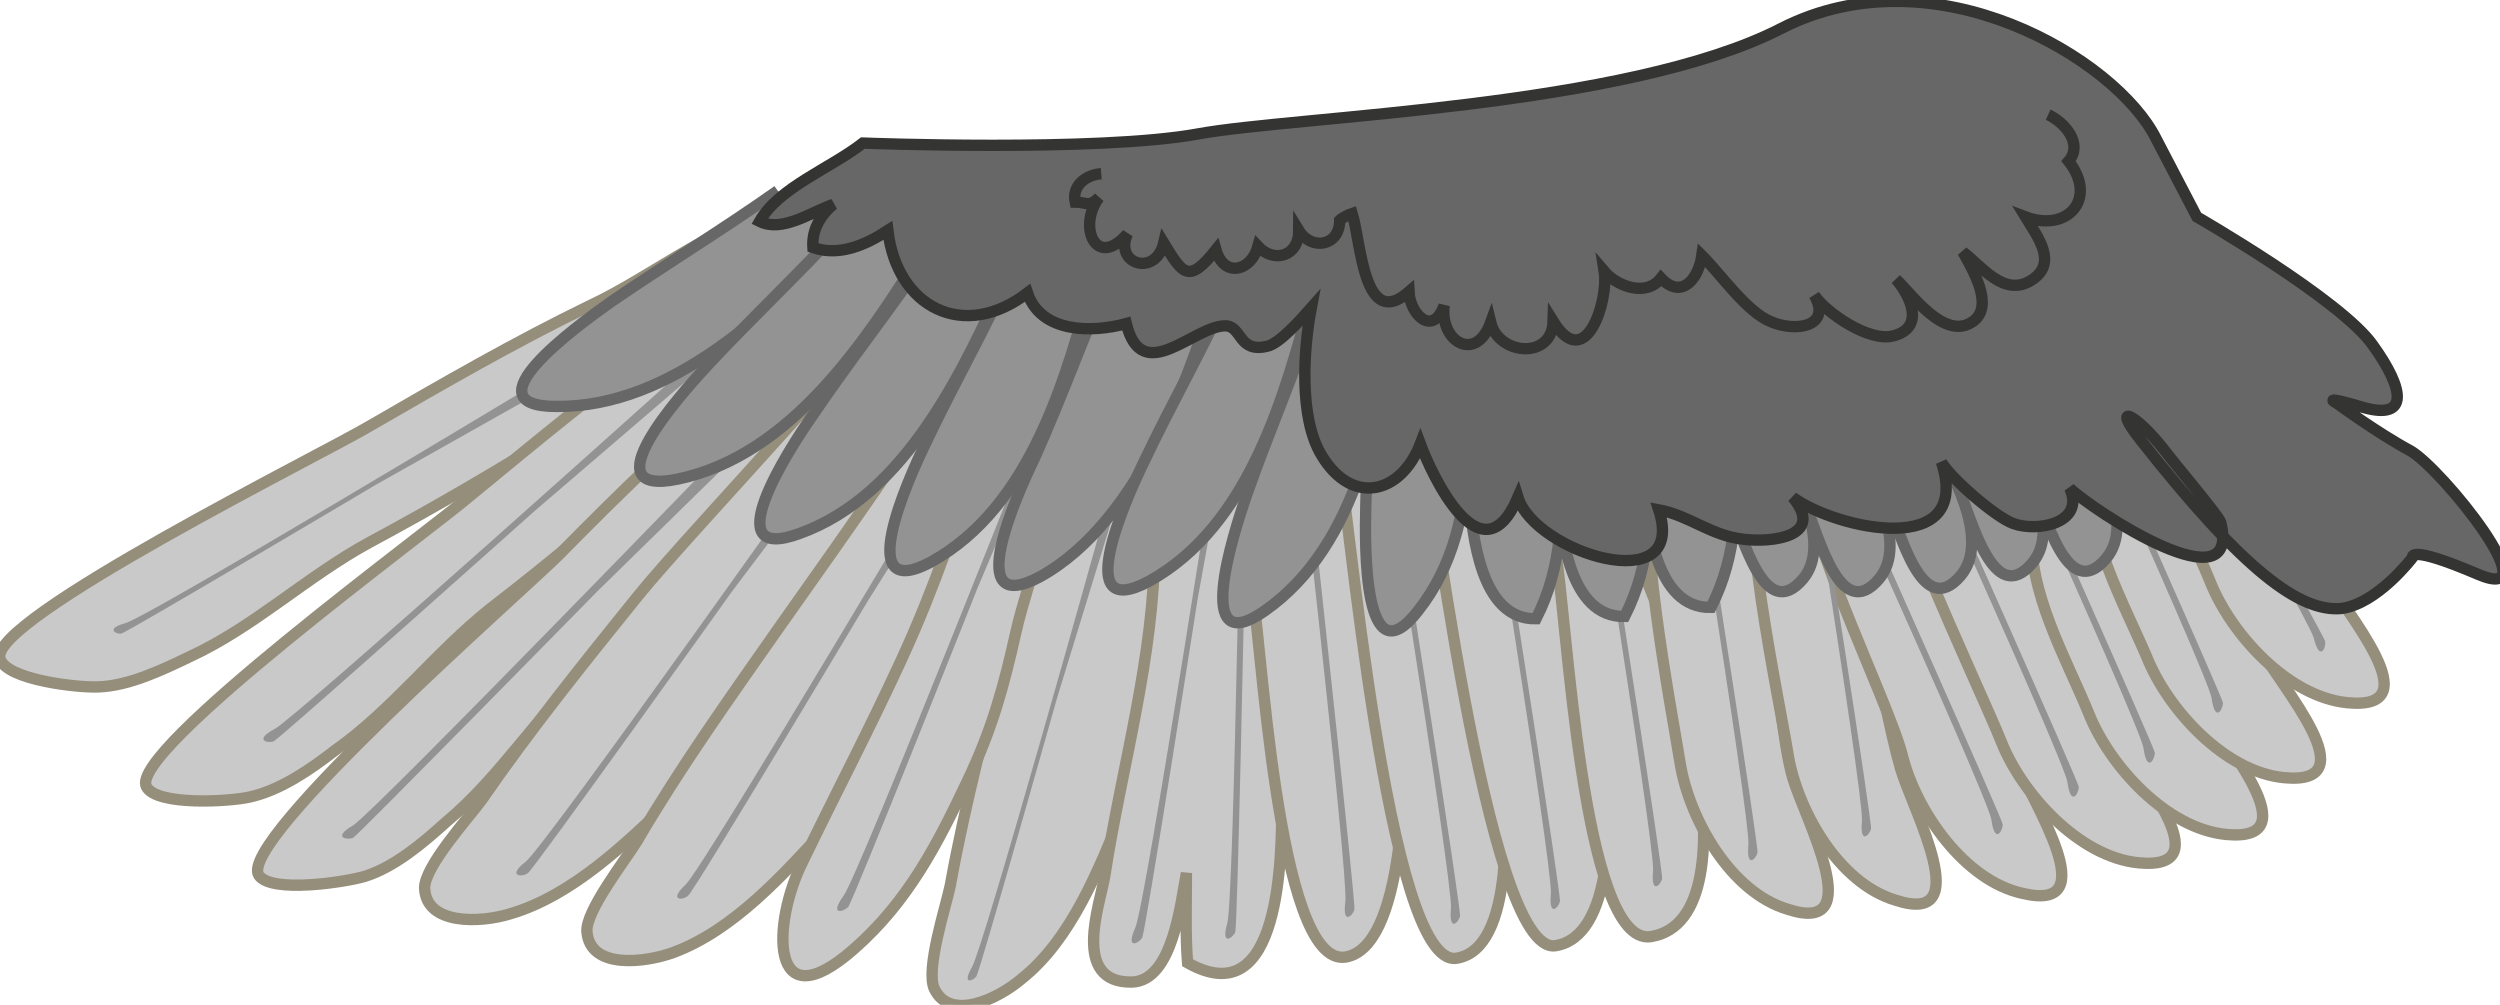 <svg xmlns="http://www.w3.org/2000/svg" version="1.0" viewBox="0 130 220.2 88.5"><switch><g><g fill="#CAC9C9" stroke="#948E7B"><path d="M69.8 148.4c-5.9.6-12.2 5.9-17.8 8.5-6.6 3.2-13 6.9-19.4 10.6-4 2.4-33.7 17.1-32.6 20.5.5 1.9 7 2.6 8.7 2.5 2.7-.1 5.6-1.5 8.1-2.7 5.6-2.6 10.2-7 15.7-10 11.7-6.3 23.3-13.5 33.9-21.7 1.3-1 2.5-2.3 3.8-3.2"/><path d="M74.8 148.4c-5.8 1.7-11 7.8-16 11.5-5.9 4.3-11.6 9-17.3 13.7-3.6 3.1-30.3 22.6-28.6 25.7.9 1.7 7.4 1.3 9.1.9 2.7-.6 5.3-2.4 7.5-4.1 5.1-3.6 8.8-8.6 13.7-12.5 10.5-8.1 20.7-17.2 29.6-27 1.1-1.2 2.1-2.6 3.2-3.7"/><path d="M80.4 150.6c-5.7 2.2-10.4 8.9-15 12.9-5.6 4.9-10.9 10-16.1 15.3-3.4 3.4-28.5 25.3-26.5 28.3 1.1 1.6 7.6.6 9.3.1 2.6-.8 5.1-2.9 7.2-4.8 4.8-4 8-9.4 12.7-13.7 9.8-9.1 19.2-19.1 27.3-29.8 1-1.3 1.9-2.8 2.9-4"/><path d="M92.6 153.6c-2.4 2.2-14.3 19.9-15.8 22.8-1.5 2.9-2.8 6-4.4 8.9-3.2 6-8.4 10.5-13.3 15.2-4 3.8-8.7 8.4-14.2 10-2.6.8-7.4 1-7.5-2.3 0-1.9 3.9-6.2 5-7.7 4.2-6.1 9.1-12.2 13.7-17.9 4.9-6.1 25.3-27.2 28.6-33.8"/><path d="M100.1 154.7c-2.2 2.3-10.1 19.9-11.4 22.9-1.3 3-2.4 6.2-3.7 9.2-2.7 6.2-7.7 11.1-12.2 16.1-3.7 4-8.1 9-13.5 11-2.5.9-7.3 1.5-7.6-1.8-.2-1.8 3.5-6.5 4.4-8 3.8-6.5 8.3-12.8 12.5-18.8 4.5-6.4 18.9-26.4 21.7-33.3"/><path d="M113.7 157.7c-1.3 2.9-8.5 11.4-8.6 14.7-.2 3.3-.1 6.7-.3 9.9-.4 6.8-3.4 12.9-5.9 19.1-2.1 5.1-4.5 11.3-8.9 14.8-2.1 1.8-6.3 3.8-7.7.9-.8-1.7 1-7.2 1.4-9.1 1.3-7.2 3.3-14.8 5.1-21.7 2-7.5 8.8-24.3 9.1-31.6"/><path d="M86.6 169c-2.3 6.7-4.2 12.6-7.2 19.1-2.8 6.1-5.8 11.8-8.7 17.8-2.7 5.4-3 14.3 4.5 7.7 4.8-4.2 7.4-9.3 10-14.8 2.2-4.6 3.2-8.3 4.3-13.2 1.1-4.8 3.5-10.1 3.2-15.2m9 7.6c0 9.8-2.9 19.5-4.4 29.2-.4 2.4-3 9.4 2.4 9.3 3.6-.1 4.3-7 4.8-9.6 0 2.6-.1 5.4.1 7.9 8.3 4.7 8.3-9.5 8.3-14.3 0-3.9-.4-7.4-.8-11.3-.3-3.5 1.1-19.2 0-22.5"/><path d="M110.1 180.4c1 5 2.3 34.8 8.4 33.9 9.9-1.6 3.4-54.7-.1-59.5"/><path d="M117.7 168.7c1 5 4.5 46.7 10.6 45.7 9.9-1.6.1-44.4-3.5-49.2"/><path d="M124.8 165.2c1 5 6.1 49 12.2 48.1 9.9-1.6 1.7-39.1-1.9-43.8"/><path d="M137 178.6c1 5 2.3 34.8 8.4 33.9 9.9-1.6 1.5-29.9-2.1-34.6"/><path d="M145.6 170.2c-1.7 5.2 1.6 22.1 2.4 27.1.8 4.8 4.4 11.3 9.5 12.8 7.1 2.3 1.5-7.9.4-11.6-1.7-5.9-2.4-25.1-3.6-31"/><path d="M154.7 169.4c-1.7 5.2 2 22.1 2.8 27.1.8 4.8 4.4 11.3 9.5 12.8 7.1 2.3 1.5-7.9.4-11.6-1.7-5.9-5.1-25.4-6.3-31.4"/><path d="M158.7 169c-1.2 5.3 7.7 22.7 8.9 27.7 1.2 4.7 5.4 10.9 10.6 12 7.3 1.7.8-8-.6-11.6-2.2-5.7-6.4-22.1-8.2-28"/><path d="M165 164.8c-.5 5.4 9.4 25.8 11.3 30.6 1.8 4.5 6.8 10.1 12.1 10.6 7.5.7-.3-8-2.2-11.5-3-5.4-6-25.6-8.5-31.2"/><path d="M179 176.6c-.5 5.4 3.1 11.6 5 16.3 1.8 4.5 6.8 10.1 12.1 10.6 7.5.7-.3-8-2.2-11.5-3-5.4-5.7-10.9-8.2-16.5"/><path d="M184.1 171.6c-.5 5.4 3 11.6 5 16.3 1.8 4.5 6.8 10.1 12.1 10.6 7.5.7-.3-8-2.2-11.5-3-5.4-5.7-10.9-8.2-16.5"/><path d="M189.7 165c-.5 5.4 3.1 11.6 5 16.3 1.8 4.5 6.8 10.1 12.1 10.6 7.5.7-.3-8-2.2-11.5-3-5.4-5.7-10.9-8.2-16.5"/></g><g fill="#949394"><path d="M46.5 164.2S12.8 184.5 11 184.9c-1.8.5-.7 1-.3.9.5-.1 22.4-13.1 22.4-13.1l15.1-8.5h-1.7zM97 176.3s-10.4 37.3-11.4 38.9c-.9 1.6.1 1.2.4.8.3-.4 7.1-24.5 7.1-24.5l5-16.3-1.1 1.1zm-36.3-14.2s-34.6 31.1-36.5 32.1c-1.9 1-.6 1.3-.1 1.1.5-.2 23-20.3 23-20.3l15.5-13.3-1.9.4zm4.5 6.1s-32.3 33.4-34.1 34.5c-1.9 1.1-.5 1.3 0 1.1.5-.3 21.5-21.7 21.5-21.7l14.6-14.3-2 .4zm9.5-1.4S48 204.6 46.3 205.9s-.3 1.4.2 1c.5-.3 17.9-24.7 17.9-24.7L76.6 166l-1.9.8zm10.8-.1S62 206.4 60.4 207.9c-1.6 1.5-.2 1.4.2 1 .5-.3 15.8-25.9 15.8-25.9l10.8-17.2-1.7.9zm7-2.3s-16.9 42.8-18.2 44.5c-1.3 1.8 0 1.4.4 1 .4-.4 11.4-28.1 11.4-28.1l7.9-18.7-1.5 1.3zm15.4 0s-7 45.3-7.9 47.3c-.9 2 .3 1.4.6.9.3-.5 4.9-29.9 4.9-29.9l3.6-19.9-1.2 1.6zm1.5-1.1s-.7 45.9-1.3 48c-.6 2.1.5 1.3.7.8s.8-30.1.8-30.1l.9-20.2-1.1 1.5zm4.2-1.6s5.2 45.6 4.9 47.7c-.3 2.2.7 1.2.8.7.1-.6-3.1-30-3.1-30l-1.8-20.2-.8 1.8zm7.1.8s7.3 45.3 7.1 47.5c-.2 2.2.7 1.2.8.7.1-.6-4.5-29.9-4.5-29.9l-2.7-20.1-.7 1.8zm8.8-1.3s7.3 45.3 7.1 47.5c-.2 2.2.7 1.2.8.7.1-.6-4.5-29.9-4.5-29.9l-2.7-20.1-.7 1.8zm9-2s7.3 45.3 7.1 47.5c-.2 2.2.7 1.2.8.7.1-.6-4.5-29.9-4.5-29.9l-2.7-20.1-.7 1.8zm8.4-2.3s7.3 45.3 7.1 47.5c-.2 2.2.7 1.2.8.7.1-.6-4.5-29.9-4.5-29.9l-2.7-20.1-.7 1.8zm10-2.1s7.3 45.3 7.1 47.5c-.2 2.2.7 1.2.8.7.1-.6-4.5-29.9-4.5-29.9l-2.7-20.1-.7 1.8z"/><path d="M156 158.2s19.1 41.9 19.4 44c.3 2.2 1 1 1 .4-.1-.6-12.2-27.7-12.2-27.7l-7.9-18.7-.3 2zm6.7-3.3s19.1 41.9 19.4 44c.3 2.2 1 1 1 .4-.1-.6-12.2-27.7-12.2-27.7l-7.9-18.7-.3 2zm6.7-3s19.1 41.9 19.4 44c.3 2.2 1 1 1 .4-.1-.6-12.2-27.7-12.2-27.7l-7.9-18.7-.3 2zm6-4.4s19.1 41.9 19.4 44c.3 2.2 1 1 1 .4-.1-.6-12.2-27.7-12.2-27.7l-7.9-18.7-.3 2zm4.8-3.4s23 40 23.6 42.1c.5 2.1 1.1.9 1 .3-.1-.6-14.8-26.5-14.8-26.5l-9.7-17.8v1.9z"/></g><g fill="#949394" stroke="#676768"><path d="M68.5 146.8c-4.8 3.4-9.9 6.5-14.7 9.8-3.1 2.2-12.7 9.2-4.8 9.2 10.2.1 18.9-8.5 25.5-15.2"/><path d="M74.5 149.6c-4 4.4-8.2 8.3-12.2 12.6-2.5 2.7-10.4 11.6-2.6 10 10-2.1 16.6-12.2 21.6-20.2"/><path d="M81.7 152.4c-3.3 4.9-6.9 9.4-10.2 14.3-2.1 3-8.5 13-1.1 10.3 9.5-3.4 14.5-14.5 18.4-23"/><path d="M89.3 153.4c-2.4 5.4-5.3 10.4-7.8 15.7-1.6 3.3-6.4 14.1.5 10.4 8.9-4.9 12-16.5 14.4-25.4"/><path d="M98.6 152.3c-2.4 5.4-5.1 12.8-7.5 18.1-1.6 3.3-6.4 14.1.5 10.4 8.9-4.9 13.8-18.7 16.1-27.7"/><path d="M108.5 155.1c-2.4 5.4-5.3 10.4-7.8 15.7-1.6 3.3-6.4 14.1.5 10.4 8.9-4.9 12-16.5 14.4-25.4"/><path d="M115.9 157.3c-1.9 5.6-4.2 10.9-6.1 16.3-1.2 3.5-4.8 14.7 1.6 10.2 8.3-5.8 10.2-17.6 11.6-26.8"/><path d="M121.2 157.2c-.1 5.9-.8 11.5-.9 17.3-.1 3.7-.2 15.5 4.6 9.3 6.2-7.8 4.5-19.8 3.1-29"/><path d="M127.4 157c.4 5.6 1.4 11.2 2 16.7.3 3.4 1 10.9 5.9 10.8 2.3-4.5 2.6-9.8 1.6-14.7-.9-4.6-4.5-9.9-3.9-14.8"/><path d="M135.2 156.8c.4 5.6 1.4 11.2 2 16.7.3 3.4 1 10.9 5.9 10.8 2.3-4.5 2.6-9.8 1.6-14.7-.9-4.6-4.5-9.9-3.9-14.8"/><path d="M142.8 156c.4 5.6 1.4 11.2 2 16.7.3 3.4 1 10.9 5.9 10.8 2.3-4.5 2.6-9.8 1.6-14.7-.9-4.6-4.5-9.9-3.9-14.8"/><path d="M147.8 158.8c-.5 5.1 2.5 11 4.5 15.6 1.2 2.8 3.1 10.6 6.5 6.6 2.7-3.2-1-9.1-1.9-12.4-1.1-3.9-1.9-8.1-3.2-12"/><path d="M154.5 158.8c-.5 5.1 2.5 11 4.5 15.6 1.2 2.8 3.1 10.6 6.5 6.6 2.7-3.2-1-9.1-1.9-12.4-1.1-3.9-1.9-8.1-3.2-12"/><path d="M161.7 158.5c-.5 5.1 2.5 11 4.5 15.6 1.2 2.8 3.1 10.6 6.5 6.6 2.7-3.2-1-9.1-1.9-12.4-1.1-3.9-1.9-8.1-3.2-12"/><path d="M168 157.4c-.5 5.1 2.5 11 4.5 15.6 1.2 2.8 3.1 10.6 6.5 6.6 2.7-3.2-1-9.1-1.9-12.4-1.1-3.9-1.9-8.1-3.2-12"/><path d="M174.5 157c-.5 5.1 2.5 11 4.5 15.6 1.2 2.8 3.1 10.6 6.5 6.6 2.7-3.2-1-9.1-1.9-12.4-1.1-3.9-1.9-8.1-3.2-12"/></g><path fill="#676768" stroke="#343433" d="M188.5 168.7c-2.6-3.3-.4-2.3 2.1.9.9 1.2 4.8 5.8 5 6.4 1.9 7.6-11.2-1-13.3-3 1.4 3.1-2.9 3.9-5 3.1-1.6-.6-5.5-4-6.3-5.4 2.8 8.6-9.3 5.9-13.1 3.1 2.9 3.5-1.9 4-4.3 3.7-2.9-.3-4.8-2.1-7.5-2.6 2.6 8-10.9 3.8-12.4-1.1-3.2 7.5-7.6-2-8.6-4.7-1.7 4.4-6 5.5-8.7 1-2-3.3-1.6-9.3-.9-13-.8.9-2.8 3.2-3.9 3.4-2.5.6-2.2-1.7-3.6-1.8-2.8-.1-7.4 5.5-8.8-.2-2.9.8-7.5.9-8.7-2.7-5.6 4.3-11.5 1.3-12.3-5.5-2 1.3-4.3 2.3-6.6 1.5-.1-1.5.6-2.8 1.8-3.8-2 .7-4.5 2.5-6.5 1.5 1.7-3 6.3-4.7 9.1-6.9 0 0 20.7.8 29.5-.8 8.7-1.6 37.8-2.3 51.4-9.3 13.5-6.9 29.5 2.7 33 9.7l3.6 6.9s12.7 7.3 15.5 11.3c2.8 3.9 3.2 6.6-.8 5.5-4-1.2-2.4-.4-2.4-.4s3.7 2.7 6.5 4.2c2.8 1.6 12.4 13.6 6 10.9-6.3-2.7-5.8-1.5-5.8-1.5s-3.1 4.1-6.3 4.5c-3.6.3-8.5-3.2-17.7-14.9z"/><path fill="none" stroke="#343433" d="M97 145.3c-1.4.1-2.6 1.1-2.3 2.5 1 0 1.2.5 2.1-.4-1.9 2.5-.3 6.4 2.5 3.2-1.2 2.7 2.5 3.8 3.2.8 1.7 2.8 2.2 3.6 4.6.6.7 2.5 3.1 1.9 3.7-.3 1.4 1.5 3.6.9 3.6-1.4 1.1 1.8 3.6 1.4 3.6-.9.2-.2.8-.5 1.1-.6.8 2.6 1 10.4 5 6.9.1 2 2.1 4 3.1 1.2-.4 3.2 2.8 5.1 4.1 1.5.7 2.9 5.4 3.3 5.5-.1 2.9 4.7 4.9-1.9 4.5-4.4 1.1 1.3 3.7 2.3 5 .6 1.8 1.9 3.3.1 3.6-2 1.7 1.7 3.9 4.9 6 5.8 2.2 1 5.5.5 3.9-2.3 1.1 1.6 4.8 4.1 6.9 3.6 2.9-.7 1.6-3.5.3-5 1.4 1.3 4.3 5.5 6.8 3.7 1.9-1.4-.1-4.6-.9-6.1 1.6 1.2 3.6 4 6 2.5s.6-3.8-.5-5.6c3.7 1.4 6.4-1.6 3.8-4.9 1.3-1.5-.3-3.4-1.8-4.1"/></g></switch></svg>
